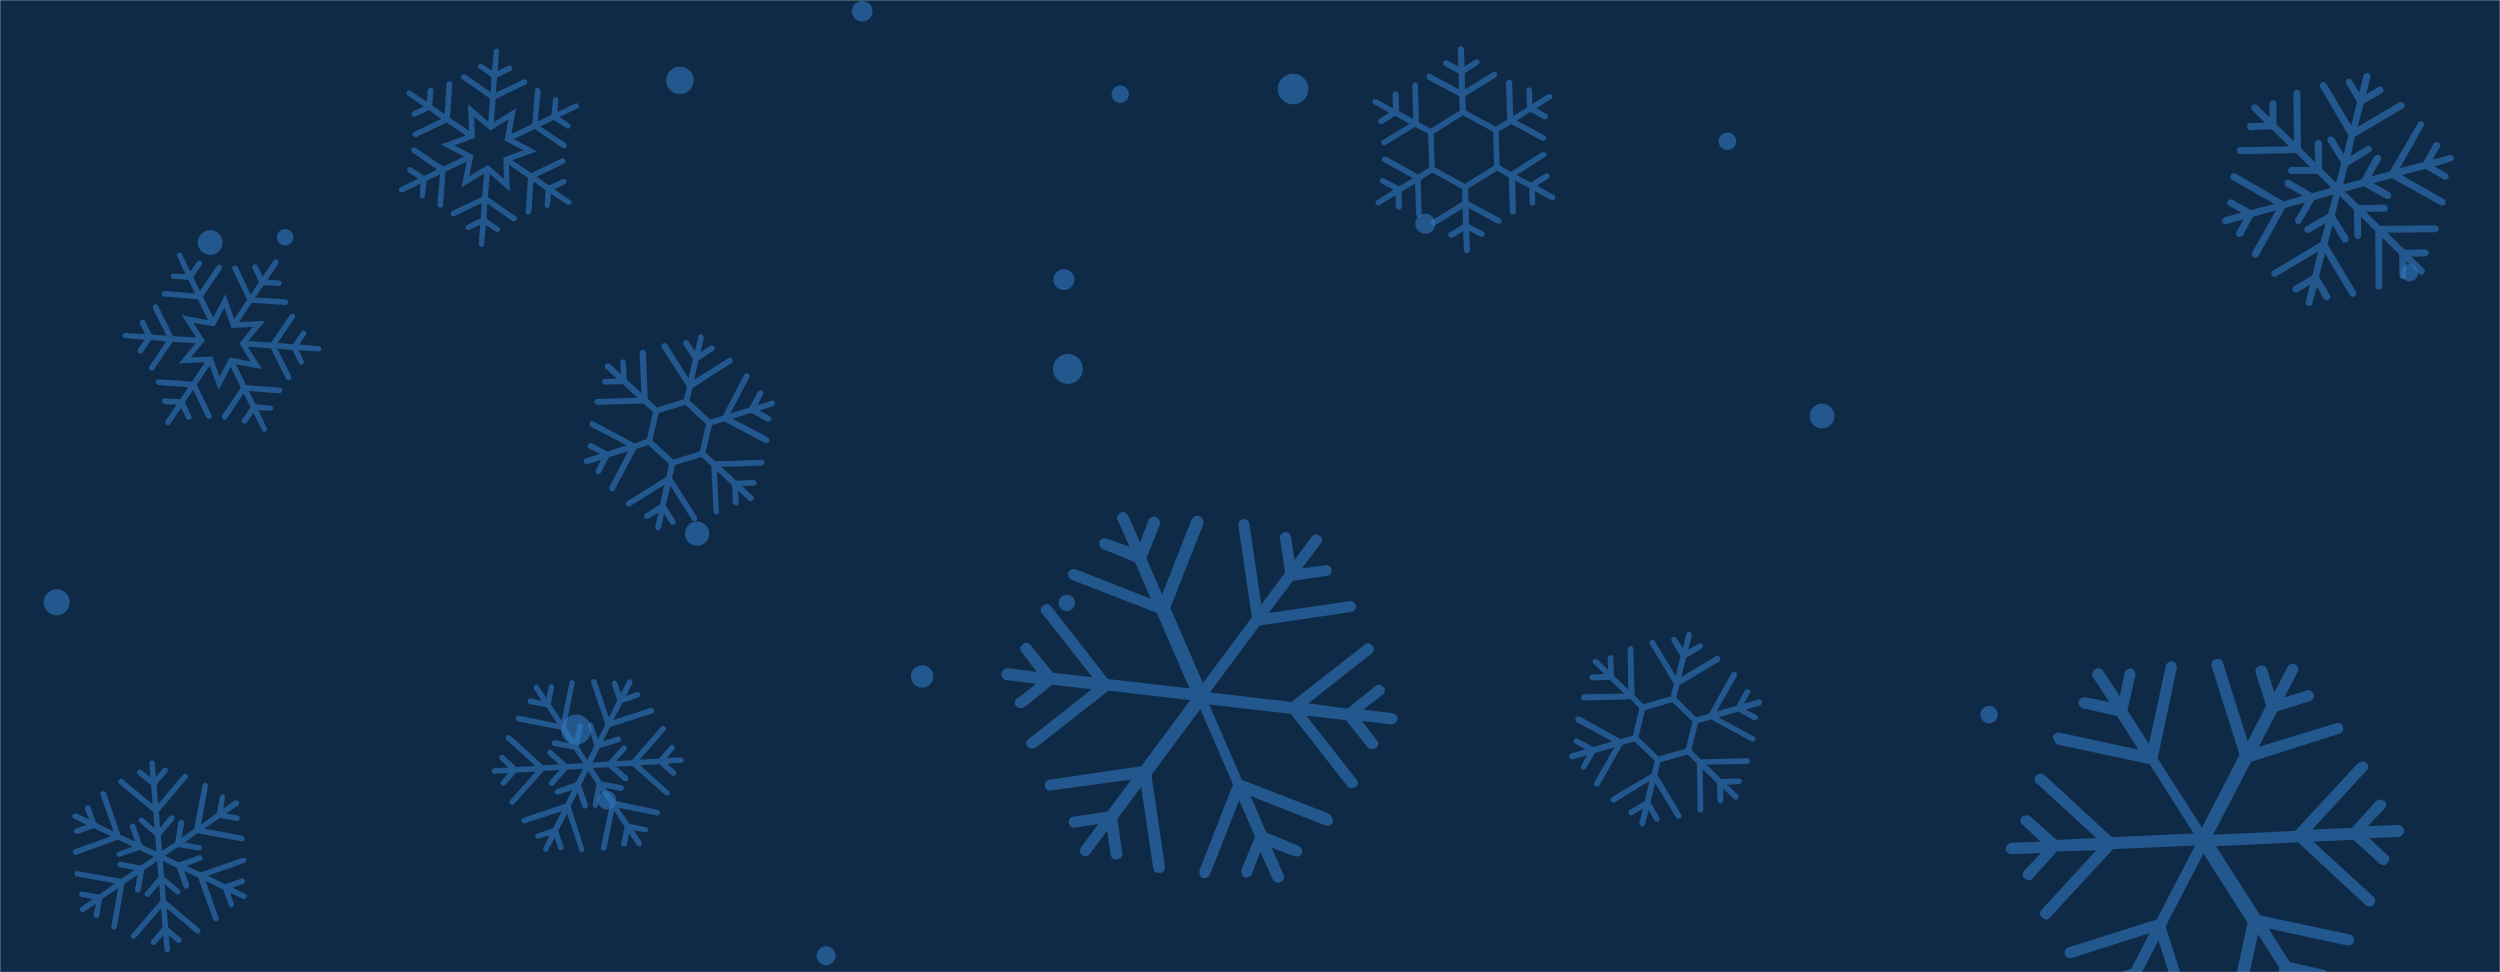 <svg xmlns="http://www.w3.org/2000/svg" version="1.1" xmlns:xlink="http://www.w3.org/1999/xlink" xmlns:svgjs="http://svgjs.com/svgjs" width="1440" height="560" preserveAspectRatio="none" viewBox="0 0 1440 560"><g mask="url(&quot;#SvgjsMask1000&quot;)" fill="none"><rect width="1440" height="560" x="0" y="0" fill="#0e2a47"></rect><circle r="5.01" cx="1145.7" cy="411.59" filter="url(#SvgjsFilter1001)" fill="rgba(51, 121, 194, 0.58)"></circle><circle r="4.995" cx="1387.925" cy="157.085" filter="url(#SvgjsFilter1001)" fill="rgba(51, 121, 194, 0.58)"></circle><circle r="7.495" cx="32.655" cy="346.945" filter="url(#SvgjsFilter1001)" fill="rgba(51, 121, 194, 0.58)"></circle><circle r="8.605" cx="615.105" cy="212.495" filter="url(#SvgjsFilter1001)" fill="rgba(51, 121, 194, 0.58)"></circle><circle r="4.765" cx="164.205" cy="136.675" filter="url(#SvgjsFilter1001)" fill="rgba(51, 121, 194, 0.58)"></circle><circle r="8.68" cx="331.9" cy="420.28" filter="url(#SvgjsFilter1001)" fill="rgba(51, 121, 194, 0.58)"></circle><circle r="5.375" cx="349.675" cy="460.915" filter="url(#SvgjsFilter1001)" fill="rgba(51, 121, 194, 0.58)"></circle><circle r="8.82" cx="744.8" cy="51.26" filter="url(#SvgjsFilter1001)" fill="rgba(51, 121, 194, 0.58)"></circle><circle r="7.92" cx="391.64" cy="46.29" filter="url(#SvgjsFilter1001)" fill="rgba(51, 121, 194, 0.58)"></circle><circle r="6.47" cx="531.16" cy="389.64" filter="url(#SvgjsFilter1001)" fill="rgba(51, 121, 194, 0.58)"></circle><circle r="7.13" cx="121.05" cy="139.7" filter="url(#SvgjsFilter1001)" fill="rgba(51, 121, 194, 0.58)"></circle><circle r="5.935" cx="496.655" cy="6.505" filter="url(#SvgjsFilter1001)" fill="rgba(51, 121, 194, 0.58)"></circle><circle r="6.025" cx="612.785" cy="161.055" filter="url(#SvgjsFilter1001)" fill="rgba(51, 121, 194, 0.58)"></circle><circle r="7" cx="401.51" cy="307.36" filter="url(#SvgjsFilter1001)" fill="rgba(51, 121, 194, 0.58)"></circle><circle r="4.995" cx="645.255" cy="54.265" filter="url(#SvgjsFilter1001)" fill="rgba(51, 121, 194, 0.58)"></circle><circle r="5.785" cx="820.985" cy="128.825" filter="url(#SvgjsFilter1001)" fill="rgba(51, 121, 194, 0.58)"></circle><circle r="5.48" cx="475.83" cy="550.48" filter="url(#SvgjsFilter1001)" fill="rgba(51, 121, 194, 0.58)"></circle><circle r="7.145" cx="1049.495" cy="239.655" filter="url(#SvgjsFilter1001)" fill="rgba(51, 121, 194, 0.58)"></circle><circle r="5.045" cx="994.985" cy="81.395" filter="url(#SvgjsFilter1001)" fill="rgba(51, 121, 194, 0.58)"></circle><circle r="4.725" cx="614.495" cy="347.285" filter="url(#SvgjsFilter1001)" fill="rgba(51, 121, 194, 0.58)"></circle><path d="M278.8 140.8L279.9 129.6 285.5 133.3C286.1 133.8 287.1 133.6 287.8 132.9 288.1 132.1 288 131.1 287.2 130.8L280.2 125.9 280.7 117.2 295.1 127.3C295.9 127.6 296.9 127.5 297.4 126.9 298 125.9 297.9 124.9 297 124.6L281 113.5 282.1 100.2 293.7 110.3 293.1 94.9 304.1 102.4 302.8 121.9C302.5 122 302.6 122.3 302.8 122.6 303 123.2 303.6 123.6 304.3 123.6 305 123.6 305.8 122.9 306.1 122.1L307.2 104.5 314.3 109.6 313.7 118C313.6 118.5 313.7 118.8 313.8 119 314 119.3 314.5 119.8 315.3 119.8 316 119.8 316.7 119.1 316.7 118.4L317.4 111.7 326.7 117.8C327.4 118.6 328.3 118.1 329 117.4 329.5 116.9 329.3 115.9 328.4 115.3L319.3 109 325.4 106.1C326.2 105.7 326.4 104.5 326.1 103.9 325.7 103.1 324.8 102.8 324 103.2L316.2 106.9 309.1 101.8 324.7 94.3C325.6 93.9 325.9 93.1 325.5 92.2 325.2 91.6 324.2 91 323.3 91.4L306 99.7 295 92.2 309.2 87.2 295.9 80.1 308 74.3 323.9 85.2C324.8 85.7 325.7 85.3 326.2 84.8 326.6 84.2 326.5 83.2 325.8 82.5L311.2 72.8 319 69 326.2 73.7C326.9 74.5 327.9 74.3 328.5 73.3 328.9 72.8 328.8 71.8 327.8 71.2L322.4 67.4 332.5 62.5C333.4 62.1 333.7 61.3 333.3 60.4S332 59.2 331.2 59.7L321.1 64.5 321.5 57.9C321.6 56.8 320.9 56 320.2 56 319.1 55.9 318.3 56.6 318.5 57.6L317.6 66.2 309.8 69.9 311.4 52.5C311.3 51.4 310.6 50.7 309.8 50.7 308.7 50.5 308 51.2 308.1 52.3L306.6 71.4 294.5 77.2 297.3 62.4 284.5 70.3 285.5 57 302.9 48.7C303.7 48.3 303.9 47.2 303.6 46.6 303.2 45.7 302.3 45.4 301.5 45.8L285.6 53.4 286.3 44.6 294.1 40.9C295 40.4 295.3 39.6 294.9 38.7 294.6 38.1 293.6 37.6 292.7 38L286.7 40.9 287.4 29.9C287.6 28.7 286.9 28 285.9 28.1 285.2 28.1 284.3 28.5 284.4 29.5L283.4 40.7 277.7 37C277.2 36.6 276.2 36.7 275.7 37.3 275.3 37.8 275.3 38.5 275.4 38.8 275.5 39.1 275.7 39.4 276.1 39.5L283 44.4 282.6 53.1 268.2 43C267.3 42.7 266.3 42.8 265.9 43.4 265.4 43.9 265.4 44.7 265.7 45.2 265.8 45.5 265.8 45.5 266.3 45.7L282.3 56.8 281.2 70.1 269.6 60 270.2 75.4 259.2 67.9 260.5 48.4C260.5 47.7 260.1 46.9 258.9 46.7 258.2 46.7 257.5 47.4 257.2 48.2L256.1 65.8 249 60.7 249.6 52.3C249.9 51.4 249.1 50.7 248 50.5 247.3 50.5 246.6 51.2 246.3 52.1L245.9 58.6 236.5 52.5C235.8 51.7 235 52.2 234.2 52.9 234.1 53.3 234.1 54 234.2 54.3 234.3 54.6 234.5 54.9 234.9 55L244 61.3 237.9 64.2C237 64.7 236.9 65.8 237.1 66.4L237.1 66.4C237.6 67.2 238.4 67.5 239.3 67.1L247.1 63.4 254.1 68.5 238.6 76C237.7 76.4 237.4 77.3 237.8 78.1S239.1 79.3 239.9 78.9L257.3 70.6 268.3 78.1 254 83.1 267.4 90.2 255.3 96 239.4 85.2C238.4 84.6 237.6 85 237.1 85.5 236.7 86.1 236.8 87.1 237.5 87.8L251.8 97.7 244.3 101.3 237.1 96.6C236.4 95.8 235.4 96 234.8 97 234.3 97.5 234.5 98.5 235.2 99.3L240.8 102.9 230.7 107.8C229.9 108.2 229.6 109 230 109.9S231.2 111.1 232.1 110.7L242.2 105.8 241.8 112.4C241.7 112.8 241.8 113.1 241.9 113.4 242.2 114 242.6 114.1 243.1 114.3 244.2 114.4 244.9 113.7 244.8 112.7L245.7 104.2 253.5 100.4 251.9 117.9C252 118.1 252.2 118.4 252.3 118.7 252.6 119.3 253 119.5 253.4 119.6 254.6 119.8 255.3 119.1 255.2 118.1L256.6 98.9 268.8 93.1 265.9 107.9 278.8 100 277.7 113.3 260.4 121.6C259.5 122 259.4 123.1 259.7 123.7 260.1 124.6 260.9 124.9 261.8 124.5L277.4 117 276.9 125.7 269.1 129.5C268.3 129.9 268 130.7 268.4 131.6S269.7 132.8 270.5 132.3L276.6 129.4 275.8 140.4C275.7 140.9 275.8 141.2 276 141.5 276.1 141.7 276.7 142.2 277.4 142.2 278.1 142.2 279 141.8 278.8 140.8ZM270.3 101.6L272.7 89.4 261.8 83.7 273.6 79.4 273.1 67.3 282.5 75.2 292.9 68.7 290.6 80.9 301.5 86.6 290 90.7 290.2 103 281 95 270.3 101.6Z" fill="rgba(51, 121, 194, 0.58)"></path><path d="M153.6 246.5L148.9 236.3 155.6 236.6C156.3 236.7 157.1 236.1 157.4 235.1 157.2 234.2 156.6 233.4 155.7 233.6L147.3 232.9 143.2 225.2 160.8 226.6C161.7 226.4 162.5 225.8 162.6 225.1 162.6 224 162 223.2 161.1 223.3L141.7 221.8 135.9 209.8 150.9 212.6 142.7 199.7 156 200.6 164.7 218C164.5 218.3 164.8 218.5 165 218.6 165.6 219 166.3 219.1 166.9 218.7 167.5 218.4 167.8 217.4 167.6 216.5L159.7 200.8 168.4 201.6 172.2 209.2C172.3 209.6 172.5 209.8 172.8 210 173 210.2 173.8 210.2 174.4 209.9 175 209.5 175.3 208.6 174.9 207.9L172.1 201.8 183.3 202.4C184.3 202.7 184.8 201.9 185.1 200.9 185.2 200.2 184.5 199.4 183.4 199.4L172.4 198.5 176.1 192.9C176.7 192.2 176.2 191.1 175.7 190.7 174.9 190.2 174 190.4 173.5 191.2L168.7 198.3 160 197.5 169.6 183.2C170.2 182.4 170 181.5 169.2 180.9 168.7 180.6 167.5 180.6 167 181.4L156.2 197.3 142.9 196.4 152.7 184.9 137.6 185.5 145.1 174.4 164.2 175.7C165.4 175.7 165.9 174.9 166 174.2 166.1 173.5 165.5 172.7 164.5 172.4L147 171.4 151.9 164.3 160.5 164.7C161.4 164.9 162.2 164.3 162.2 163.2 162.3 162.4 161.7 161.6 160.6 161.6L154 161.1 160.3 151.8C160.8 151 160.6 150.1 159.8 149.6S158.1 149.2 157.6 150L151.3 159.3 148.4 153.4C147.9 152.4 146.9 152.1 146.3 152.4 145.3 152.9 145 153.9 145.6 154.7L149.2 162.5 144.4 169.6 136.9 153.8C136.3 153 135.3 152.7 134.7 153.1 133.6 153.5 133.4 154.5 134 155.3L142.4 172.6 134.9 183.7 129.8 169.5 122.8 182.9 116.9 170.9 127.7 154.9C128.2 154.1 127.8 153.1 127.2 152.7 126.4 152.2 125.6 152.3 125 153.1L115.2 167.7 111.3 159.7 116.1 152.6C116.7 151.8 116.5 150.9 115.7 150.4 115.2 150 114 150 113.5 150.8L109.7 156.4 104.8 146.5C104.4 145.4 103.4 145.1 102.6 145.8 102 146.1 101.4 146.9 102.1 147.7L106.8 157.9 100.1 157.6C99.3 157.5 98.5 158.1 98.5 158.8 98.4 159.5 98.7 160.1 99 160.3 99.2 160.5 99.5 160.7 100 160.6L108.4 161.2 112.4 169 94.9 167.6C94 167.7 93.2 168.4 93.1 169.1 93 169.8 93.3 170.4 93.9 170.8 94.1 170.9 94.1 170.9 94.6 170.8L114 172.4 119.8 184.4 104.7 181.5 113 194.4 99.7 193.6 91 176.2C90.7 175.5 89.9 175 88.8 175.4 88.2 175.8 87.9 176.8 88.1 177.7L96 193.4 87.3 192.6 83.5 185C83.3 184.1 82.4 183.8 81.3 184.3 80.7 184.6 80.4 185.6 80.6 186.5L83.6 192.4 72.4 191.8C71.4 191.5 70.9 192.3 70.6 193.3 70.7 193.7 71.1 194.4 71.3 194.5 71.6 194.7 71.8 194.9 72.3 194.8L83.3 195.7 79.5 201.2C79 202 79.4 203.1 80 203.4L80 203.4C80.8 204 81.7 203.8 82.2 203L87 195.8 95.7 196.7 86.1 211C85.5 211.8 85.7 212.7 86.5 213.2S88.2 213.6 88.7 212.8L99.4 196.9 112.7 197.7 103 209.3 118.1 208.7 110.6 219.8 91.4 218.5C90.3 218.5 89.8 219.3 89.7 220 89.6 220.7 90.2 221.5 91.2 221.8L108.5 223 103.8 229.9 95.2 229.5C94.2 229.2 93.4 229.9 93.4 231 93.3 231.7 94 232.5 94.9 232.8L101.7 233.1 95.4 242.4C94.9 243.2 95.1 244.1 95.9 244.6S97.5 245 98.1 244.2L104.3 234.9 107.3 240.8C107.4 241.2 107.7 241.4 107.9 241.6 108.5 241.9 108.9 241.8 109.4 241.7 110.4 241.3 110.7 240.3 110.1 239.5L106.5 231.7 111.3 224.5 118.8 240.4C119 240.5 119.3 240.7 119.6 240.9 120.1 241.3 120.5 241.2 121 241.1 122.1 240.6 122.3 239.7 121.7 238.9L113.3 221.6 120.8 210.5 125.9 224.7 132.9 211.3 138.7 223.3 128 239.2C127.5 240 127.9 241.1 128.4 241.5 129.2 242 130.1 241.8 130.7 241L140.3 226.7 144.4 234.4 139.5 241.6C139 242.4 139.2 243.3 140 243.8S141.7 244.2 142.2 243.4L145.9 237.8 150.9 247.7C151 248.1 151.2 248.3 151.5 248.5 151.8 248.7 152.5 248.8 153.1 248.4 153.7 248.1 154.2 247.3 153.6 246.5ZM126.4 217L122.3 205.3 110 205.9 118 196.2 111.4 186 123.5 188 129.3 177.2 133.4 188.9 145.7 188.3 137.9 197.7 144.3 208.2 132.3 205.9 126.4 217Z" fill="rgba(51, 121, 194, 0.58)"></path><path d="M44 492.3L68 483.6 76.4 487.7 68.3 490.6C67.3 490.7 67.1 491.7 67.2 492.6 67.5 493.3 68.5 493.8 69.2 493.4L80.4 489.6 88.7 493.5 81.1 498.6 69.4 496.3C69.4 496.3 69.1 496.3 69.1 496.3 68.4 496.4 67.8 497.1 67.6 497.7 67.7 498.7 68 499.3 69 499.6L77.5 501.1 69.9 506.2 44.8 501.8C44.8 501.8 44.5 501.5 44.5 501.5 43.8 501.6 43.2 502.3 43 502.9 42.7 503.9 43.4 504.8 44.4 504.8L66.2 508.8 57.1 515.3 47.3 513.5C47.3 513.5 47.3 513.5 47 513.5 46.4 513.6 45.8 514 45.5 514.6 45.6 515.6 46 516.5 47 516.7L53.5 517.8 46.8 522.5C45.9 522.9 45.9 523.9 46.3 524.5 46.7 525.4 47.7 525.7 48.6 525L55.3 520.6 53.9 526.8C54 527.7 54.4 528.7 55.3 528.6 56.3 528.8 56.9 528.5 57.1 527.5L58.9 517.7 68.1 511.5 64.1 533.7C63.8 534.3 64.5 535.2 65.5 535.5 66.1 535.4 67.1 535 67.3 534L71.7 509 79.3 503.9 77.8 512.3C77.5 513.3 78.2 513.9 79.2 514.1 79.8 514.4 80.8 513.7 81 513L83 501.3 90.5 495.9 91.3 505.1 83.7 514.1C83.1 514.8 83.2 515.7 83.9 516.3 84.2 516.9 85.5 516.8 86.1 516.1L91.7 509.6 92.4 518.8 75.7 538.2C75.1 538.9 75.2 539.8 75.9 540.4 76.5 541 77.5 540.9 78.1 540.2L92.8 523.3 93.6 534.2 87.2 541.7C86.6 542.4 86.7 543.4 87.4 544 88.1 544.6 89 544.5 89.6 543.8L94 538.9 94.7 546.9C94.8 547.9 95.4 548.5 96.4 548.4 97.4 548.3 97.9 547.6 97.9 546.7L97.2 538.7 102 542.8C102.7 543.4 103.7 543.3 104.3 542.6S104.8 541 104.1 540.4L96.9 534.2 96 523.1 112.9 537.4C113.5 538 114.5 537.9 115.1 537.2 115.7 536.5 115.6 535.6 114.9 535L95.6 518.6 94.8 509.3 101.4 514.9C102.1 515.5 103 515.4 103.6 514.7 104.2 514 104.1 513.1 103.4 512.5L94.5 504.9 93.8 495.9 101.8 499.8 105.9 511C106.3 511.6 107.3 512.2 107.9 511.8 108.8 511.4 109.1 510.8 109 509.8L106.1 501.7 114.1 505.5 122.8 529.5C123.2 530.5 123.9 530.7 124.8 530.7 125.8 530.3 126 529.3 125.9 528.7L118.4 507.4 128.5 512.4 131.8 521.4C131.9 522.4 132.8 522.6 133.8 522.6 134.4 522.2 135 521.2 134.6 520.2L132.5 514.3 139.8 517.6C140.5 518.2 141.4 517.8 142 516.8 142.3 516.1 141.9 515.2 141.2 514.9L133.9 511.3 140.1 509.2C141 508.8 141.3 507.8 140.9 507.2 140.8 506.3 140.2 506 139.5 506 139.2 506.1 139.2 506.1 138.9 506.1L129.8 509.4 119.8 504.4 140.7 497C141.7 496.9 141.9 495.9 141.8 494.9 141.5 494.3 140.8 494.1 140.2 494.1 139.8 494.1 139.8 494.1 139.8 494.1L115.5 502.5 107.5 498.7 115.6 495.8C116.5 495.4 116.8 494.7 116.7 493.8 116.3 493.2 115.6 492.6 115 492.6 114.7 492.6 114.7 492.6 114.4 492.7L103.1 496.8 95.1 492.9 102.4 487.9 114.1 489.8C115.1 490 116 489.3 116.3 488.7 116.2 487.7 115.8 486.8 114.9 486.8L106.4 485.3 113.7 479.9 139.1 484.6C139.7 484.8 140.6 484.1 140.9 483.5 140.8 482.5 140.4 481.6 139.5 481.3L117.6 477.3 126.7 471.1 136.2 472.9C137.2 473.2 138.1 472.4 138 471.5 138.3 470.8 137.9 469.9 136.9 469.7L130.4 468.6 137.1 463.9C137.7 463.5 137.9 462.5 137.5 461.6 137.2 461.3 136.5 461 135.9 461.1 135.9 461.1 135.6 461.1 135.2 461.1L128.6 465.8 129.6 459.3C129.9 458.7 129.2 457.8 128.5 457.5 128.2 457.5 128.2 457.5 128.2 457.5 127.3 457.6 126.7 458.3 126.7 458.9L124.9 468.4 115.8 474.9 119.8 452.7C119.7 451.8 119.4 451.2 118.4 450.9 118.4 450.9 118 451 118 451 117.4 451 116.8 451.4 116.6 452.4L111.8 477.5 104.6 482.5 106.1 474.1C106 473.1 105.6 472.2 104.7 472.3 104.7 471.9 104.3 472 104.3 472 103.7 472 103.1 472.7 102.8 473.4L100.9 485.1 93.3 490.2 92.6 481.3 100.2 472.3C100.8 471.6 100.7 470.3 100 469.8 99.3 469.5 98.4 469.6 97.8 469.9L92.2 476.8 91.5 467.6 107.9 448.2C108.5 447.6 108.4 446.6 107.7 446 107 445.4 106.1 445.5 105.5 446.2L91.1 463.1 90.2 451.9 96.4 444.7C96.9 444 96.9 443 96.2 442.5S94.5 441.9 93.9 442.6L89.8 447.5 89.2 439.5C89.1 438.5 88.4 437.9 87.5 438 86.5 438.1 85.9 438.8 86 439.7L86.6 447.7 81.5 443.6C81.2 443.3 80.8 443.1 80.5 443.1 80.2 443.1 79.6 443.5 79.3 443.8 78.7 444.5 78.8 445.5 79.4 446.1L87 452.2 87.9 463.3 70.7 449C70.4 448.7 70 448.4 69.7 448.5 69.4 448.5 68.8 448.8 68.5 449.2 67.9 449.9 68 450.8 68.6 451.4L88.3 467.8 89 477.1 82.4 471.2C82.1 470.9 81.5 470.9 81.1 471 80.8 471 80.5 471 80.2 471.4 79.6 472 79.7 473.3 80.4 473.6L89.4 481.5 90.1 490.5 81.8 486.6 78 475.4C77.6 474.8 76.9 474.2 76.3 474.2 76 474.3 76 474.3 76 474.6 75 474.7 74.5 475.7 74.9 476.6L77.8 484.7 69.4 480.9 61 456.5C60.7 455.9 60 455.7 59.4 455.7 59 455.7 59 455.7 59 455.7 58.1 456.1 57.5 456.8 57.9 457.8L65.4 479 55.4 474 52.1 465C51.7 464 51 463.8 50.4 463.8 50.4 463.8 50.1 463.8 50.1 463.8 49.1 464.2 48.9 465.2 48.9 465.9L51.4 472.1 44 468.5C43.7 468.5 43.4 468.6 43.1 468.6 42.7 468.6 42.1 469 41.8 469.3 41.6 470.3 41.7 471.3 42.7 471.5L50 475.1 43.8 477.2C42.8 477.6 42.6 478.6 42.6 479.2 43 480.1 44 480.4 45 480.3L54 477 64 481.7 43.1 489.1C42.2 489.5 41.6 490.5 42 491.1 42.4 492.1 43.1 492.7 44 492.3Z" fill="rgba(51, 121, 194, 0.58)"></path><path d="M764.8 468.4L715.3 449.2 696.5 405.8 743.5 411.2 776.2 453C776.2 453 776.7 453.4 776.7 453.4 777.8 454.2 779.6 453.9 780.8 453.3 782.5 452.1 782.6 449.8 781.1 448.7L752.4 412.2 775.2 414.8 788 430.7C788 430.7 788.5 431.1 788.5 431.1 789.6 431.8 791.4 431.6 792.6 430.9 794.3 429.8 794.4 427.5 792.9 426.3L784.4 415.2 801.2 417.3C802.6 417.6 804.6 415.9 804.9 414.5 805.5 412.6 803.4 411 802 410.8L785.2 408.7 796.3 400.2C798 399 798.1 396.7 796.6 395.6 795.4 393.9 793.1 393.8 792 395.4L776 408.2 753.6 405.1 790.1 376.4C791.7 375.3 791.9 373 790.3 371.8 789.2 370.2 786.9 370 785.7 371.6L743.9 404.3 696.9 398.9 725.5 360.3 778.3 352.5C780.1 352.3 781.3 350.7 781 348.9 780.7 347.2 779.2 346 777.4 346.3L730.8 353.1 744.6 334.6 764.3 331.7C766.1 331.5 767.2 329.9 767 328.1 766.7 326.4 765.1 325.2 763.4 325.5L749.9 327.5 760.6 313.1C762.3 311.9 761.5 309.7 760 308.6 758.4 307.4 756.6 307.7 755.5 309.2L745.6 322.6 743.6 309.2C743.3 307.4 741.8 306.2 740 306.5S737 308.3 737.3 310.1L740.2 329.8 726.5 348.3 719.6 301.7C719.3 299.9 717.8 298.8 716 299.1 714.2 299.3 713.1 300.9 713.3 302.7L721.1 355.5 692.9 393.5 674.1 350.1 693.1 302C693.7 300.1 692.6 298.4 691 297.3 689.1 296.6 687.5 297.8 686.3 299.3L669.4 342.5 660.3 321.5 668 302.5C668.7 300.6 667.5 298.9 666 297.8 664 297.1 662.4 298.3 661.6 299.3L656.7 312.4 649.8 296.9C649.2 295.7 647.1 294.1 645.5 295.3 643.8 296.4 642.7 298 643.8 299.6L650.7 315.1 637.6 310.2C635.7 309.5 634 310.7 633.2 311.7 633 313.1 633.3 314.9 634.3 315.7 634.3 315.7 634.8 316.1 634.8 316.1L653.8 323.8 662.8 344.9 619.6 327.9C617.7 327.3 616 328.4 615.3 329.5 615 330.9 615.3 332.7 616.3 333.4 616.3 333.4 616.8 333.8 616.8 333.8L666.3 353 685.1 396.5 638.1 391.1 605.4 349.2C604.2 347.6 601.9 347.5 600.8 349 599.1 350.2 599 352.5 600.5 353.6L629.2 390.1 606.5 387.5 593.6 371.6C592.4 369.9 590.1 369.8 589 371.3 587.3 372.5 587.2 374.8 588.7 375.9L597.2 387 580.5 384.9C579 384.7 577 386.3 576.8 387.8 576.5 389.2 577.2 390.4 578.2 391.2 578.7 391.6 579.2 392 580.1 391.8L596.9 393.9 585.8 402.4C584.1 403.6 584 405.9 585.6 407 585.6 407 586.1 407.4 586.1 407.4 587.1 408.2 588.9 407.9 590.2 407.3L606.1 394.4 628.9 397 592.4 425.7C590.8 426.9 590.6 429.2 592.2 430.3 592.2 430.3 592.7 430.7 592.7 430.7 593.7 431.5 595.5 431.2 596.8 430.5L638.6 397.8 685.6 403.3 657.4 441.3 604.6 449.1C602.8 449.3 601.6 450.9 601.9 452.7 602.1 454.5 603.7 455.6 605.5 455.3L651.7 449 637.9 467.5 618.2 470.4C616.4 470.6 615.3 472.2 615.6 474S617.4 476.9 619.1 476.7L632.6 474.7 622.7 488C621.5 489.6 621.8 491.4 623.3 492.5 624.9 493.7 626.6 493.4 627.8 491.8L637.7 478.5 639.7 491.9C639.8 492.8 640 493.7 641 494.5S642.9 495.1 643.8 495C645.6 494.7 646.7 493.2 646.5 491.4L643.6 471.7 657.3 453.2 664.2 499.7C664.3 500.6 664.4 501.5 665.5 502.3 666 502.7 667.4 502.9 668.3 502.8 670.1 502.5 671.2 501 671 499.2L663.2 446.4 691.4 408.4 710.2 451.8 690.9 501.3C690.7 502.7 691 504.5 692 505.3 692 505.3 692.5 505.6 692.5 505.6 694.4 506.3 696.1 505.1 696.8 504.1L713.8 460.9 722.9 481.9 715.1 500.9C714.9 502.3 715.1 504.1 716.2 504.9 716.2 504.9 716.7 505.3 716.7 505.3 718.6 505.9 720.3 504.7 721 503.7L726 490.6 732.8 506.1C733.3 506.5 733.5 507.4 734 507.7 735 508.5 736.4 508.8 737.7 508.1 739.3 507 740.5 505.4 739.3 503.8L732.5 488.3 745.6 493.2C747.5 493.9 749.1 492.7 749.9 491.7 750.5 489.8 749.4 488.1 748.3 487.3L729.4 479.6 720.3 458.5 763.5 475.5C765.4 476.1 767.1 475 767.9 473.9 767.5 471.2 766.7 469.1 764.8 468.4Z" fill="rgba(51, 121, 194, 0.58)"></path><path d="M354.1 281.9L366.5 258.6 373.4 256.3 385.4 267.3 383.9 274.6 361.4 288.7C361.2 288.9 361.2 288.9 360.9 289.1 360.5 289.6 360.3 290.3 360.8 291.2 361.5 291.8 362.2 292 363.1 291.5L382.7 279.2 380.2 290.4 371.6 296C371.6 296 371.4 296.2 371.4 296.2 371 296.7 370.8 297.3 371.3 298.2 371.5 298.9 372.7 299.1 373.5 298.6L379.3 295.2 377.4 303.4C377.2 304.1 377.6 305 378.6 305.4S380.4 304.9 380.8 304L382.5 296 386.1 301.5C386.6 302.4 387.7 302.6 388.6 302.1 389.1 301.6 389.5 300.7 389 299.8L383.4 291.2 386.2 279.8 398.5 299.4C399 300.3 400.1 300.5 400.8 300.2 401.4 299.5 401.8 298.6 401.4 297.7L387.1 275.4 388.8 267.9 404.1 263.2 409.7 268.4 411 294.8C411 295.7 411.7 296.4 412.6 296.4S414.2 295.6 414.1 294.7L413 271.4 421.7 279.5 422.1 289.4C422.1 290.3 422.8 291 424 291.2S425.5 290.4 425.5 289.5L425 282.5 431.3 288.4C432 289 433.2 288.8 433.8 288 434.5 287.3 434.4 286.4 433.7 285.8L427.4 279.9 434.2 279.7C435.3 279.8 435.9 279.1 435.7 278 435.6 277.1 434.9 276.5 434 276.5L424.1 276.9 415.4 268.9 438.7 268.2C439.6 268.1 440.5 267.2 440.4 266.3S439.7 264.7 438.8 264.8L412.1 265.8 406.4 260.6 410.1 244.8 417.3 242.7 440.7 255.2C441.6 255.6 442.5 255.1 443.1 254.4 443.5 253.5 443 252.6 442.3 251.9L421.8 241.2 432.7 237.8 441.7 242.7C442.7 243.1 443.6 242.6 444.2 241.9 444.4 241.2 444.1 240.1 443.2 239.7L437.4 236.5 445.5 233.9C446.1 233.7 446.6 232.7 446.5 231.8 446 230.9 445.1 230.5 444.4 230.8L436.4 233.4 439.5 227.1C439.7 226.4 439.5 225.3 438.8 225.1 438.1 224.5 437.4 224.7 436.8 225.4 436.8 225.4 436.5 225.7 436.5 225.7L431.7 234.7 420.7 238.1 431.5 217.5C431.9 216.6 431.8 215.7 430.9 215.2 430 214.8 429.3 215.1 428.9 215.6 428.7 215.8 428.7 215.8 428.7 215.8L416.3 239.6 409.1 241.7 397.1 230.6 398.9 223.5 421.4 209.1C422.1 208.8 422.2 207.7 422 207 421.5 206.1 420.4 205.9 419.5 206.4L399.8 218.7 402.3 207.6 410.9 202C411.8 201.5 412.2 200.6 411.5 199.9 411 199.1 409.9 198.9 409.2 199.1L403.5 203 405.4 194.7C405.4 193.8 404.9 193 404 192.5 403.5 192.6 402.8 192.8 402.4 193.3 402.2 193.5 402.2 193.5 402.2 194L400.3 202.2 396.4 196.5C395.9 195.6 395 195.6 394.4 195.9 394.1 196.1 394.1 196.1 393.9 196.3 393.5 196.8 393.3 197.5 393.5 198.2L399.1 206.8 396.6 218 384.3 198.3C383.6 197.7 382.6 197.2 382 197.9 381.5 198 381.5 198 381.3 198.2 380.9 198.7 380.9 199.6 381.2 200.2L395.7 222.8 393.9 229.9 378.5 234.8 373.1 229.8 372 203.1C372 202.2 371 201.3 370.1 201.4S368.4 202.3 368.4 203.2L369.5 226.5 361.1 218.7 360.4 208.5C360.4 207.6 359.7 207 358.8 207 357.9 207.1 357.2 207.8 357.3 208.7L357.5 215.4 351.2 209.6C350.7 209.2 349.6 209 348.9 209.7 348.3 210.4 348.3 211.7 348.8 212.2L355.2 218 348.4 218.3C347.9 218.3 347.5 218.3 347.3 218.6 346.8 219 346.8 219.5 346.9 219.9 346.9 220.9 347.6 221.5 348.5 221.5L358.7 221.3 367.2 229.1 343.9 229.8C343.4 229.8 343.2 230.1 342.8 230.5 342.5 230.8 342.3 231 342.3 231.5 342.4 232.4 343.3 233.2 344.2 233.2L370.7 232.4 376.1 237.4 372.6 252.9 365.5 255.4 341.9 242.8C341.2 242.6 340.3 242.6 339.9 243.1 339.6 243.3 339.6 243.3 339.9 243.6 339.2 244.3 339.5 245.4 340.4 245.8L361 256.5 349.8 260.1 340.8 255.3C340.1 255.1 339.4 255.3 339 255.8 339 255.8 338.8 256.1 338.8 256.1 338.1 256.8 338.4 257.9 339.3 258.3L345.6 261.4 337.5 264C337.1 264 336.8 264.3 336.6 264.5 336.2 265 336 265.7 336.2 265.9 336.5 267 337.4 267.4 338.3 267.4L346.4 264.8 343.2 270.6C342.8 271.5 343.1 272.6 344 273.1 344.7 273.3 345.8 273 346 272.3L350.8 263.3 361.8 259.9 351.1 280.5C350.7 281.4 351.2 282.3 351.9 282.9 352.5 283.1 353.7 282.9 354.1 281.9ZM386.4 263.4L377.2 255 375.8 253.7 376.2 251.8 378.9 240 379.5 237.9 381.3 237.4 392.9 233.7 394.7 233.2 396.1 234.5 405.3 243 406.7 244.3 406.3 246.1 403.6 258 403.2 259.8 401.2 260.6 389.6 264.2 387.8 264.7 386.4 263.4Z" fill="rgba(51, 121, 194, 0.58)"></path><path d="M340.5 393.1L348.7 417.3 344.4 425.6 341.6 417.4C341.6 416.4 340.6 416.2 339.6 416.2 339 416.6 338.4 417.6 338.8 418.2L342.3 429.5 338.3 437.8 333.4 430.1 335.9 418.4C335.9 418.4 335.9 418.1 335.9 418.1 335.9 417.4 335.2 416.8 334.5 416.5 333.6 416.6 332.9 417 332.7 417.9L330.9 426.4 326 418.6 330.9 393.7C330.9 393.7 331.2 393.3 331.2 393.3 331.2 392.7 330.5 392.1 329.9 391.8 328.9 391.5 328 392.2 328 393.2L323.5 414.9 317.2 405.7 319.2 396C319.2 396 319.2 396 319.2 395.6 319.2 395 318.8 394.4 318.1 394.1 317.2 394.2 316.2 394.5 316 395.5L314.8 402 310.2 395.2C309.8 394.3 308.9 394.3 308.2 394.7 307.3 395.1 307 396 307.7 397L312 403.8 305.8 402.2C304.8 402.3 303.9 402.6 304 403.6 303.7 404.6 304.1 405.2 305 405.5L314.8 407.4 320.8 416.7 298.7 412.2C298 412 297.1 412.6 296.9 413.6 296.9 414.3 297.3 415.2 298.2 415.5L323.2 420.4 328.2 428.1 319.7 426.4C318.7 426.1 318.1 426.8 317.9 427.8 317.6 428.4 318.3 429.4 318.9 429.6L330.6 431.8 335.9 439.5 326.6 440.1 317.8 432.3C317.1 431.7 316.2 431.7 315.6 432.4 315 432.8 315 434 315.7 434.6L322.1 440.3 312.9 440.9 293.9 423.7C293.2 423.1 292.3 423.2 291.7 423.9 291.1 424.5 291.1 425.5 291.8 426.1L308.4 441.2 297.5 441.8 290.1 435.2C289.4 434.6 288.5 434.6 287.9 435.3 287.3 436 287.3 436.9 288 437.5L292.8 442.1 284.8 442.5C283.8 442.6 283.2 443.3 283.3 444.2 283.3 445.2 284 445.8 285 445.7L292.9 445.3 288.7 450C288.1 450.7 288.2 451.6 288.9 452.2S290.5 452.8 291.1 452.1L297.4 445 308.6 444.4 293.9 460.9C293.3 461.6 293.3 462.6 294 463.2 294.7 463.8 295.6 463.7 296.2 463L313.1 444.1 322.3 443.5 316.6 450C316 450.6 316.1 451.6 316.7 452.2 317.4 452.8 318.4 452.8 319 452.1L326.8 443.3 335.7 442.8 331.7 450.7 320.4 454.6C319.8 454.9 319.2 455.9 319.6 456.5 319.9 457.5 320.6 457.7 321.6 457.7L329.7 455 325.7 462.9 301.5 471.1C300.6 471.4 300.3 472.1 300.3 473 300.7 474 301.7 474.2 302.3 474.2L323.7 467.2 318.5 477.1 309.4 480.2C308.5 480.3 308.2 481.2 308.3 482.2 308.6 482.8 309.6 483.4 310.5 483L316.5 481.1 313.1 488.3C312.5 489 312.9 489.9 313.9 490.5 314.5 490.8 315.5 490.4 315.7 489.8L319.5 482.5 321.5 488.8C321.8 489.7 322.8 490 323.4 489.6 324.4 489.6 324.7 488.9 324.6 488.3 324.6 488 324.6 488 324.6 487.6L321.5 478.5 326.7 468.6 333.7 489.7C333.7 490.6 334.7 490.9 335.7 490.8 336.3 490.5 336.6 489.8 336.5 489.2 336.5 488.9 336.5 488.9 336.5 488.9L328.7 464.3 332.7 456.4 335.4 464.6C335.8 465.5 336.5 465.8 337.4 465.7 338 465.4 338.6 464.7 338.6 464.1 338.6 463.7 338.6 463.7 338.6 463.4L334.7 452.1 338.7 444.2 343.6 451.6 341.4 463.3C341.2 464.2 341.9 465.2 342.5 465.4 343.5 465.4 344.4 465 344.4 464L346.1 455.6 351.4 463 346.1 488.3C345.8 489 346.5 489.9 347.2 490.2 348.1 490.1 349.1 489.7 349.3 488.8L353.8 467 359.8 476.3 357.8 485.7C357.6 486.7 358.3 487.6 359.2 487.5 359.9 487.8 360.8 487.4 361.1 486.5L362.3 480 366.9 486.8C367.2 487.4 368.2 487.7 369.1 487.3 369.4 486.9 369.7 486.3 369.7 485.6 369.7 485.6 369.7 485.3 369.6 485L365.1 478.2 371.6 479.4C372.2 479.7 373.1 479 373.4 478.4 373.4 478 373.4 478 373.4 478 373.3 477.1 372.7 476.5 372 476.5L362.6 474.5 356.3 465.3 378.4 469.7C379.3 469.7 379.9 469.3 380.2 468.4 380.2 468.4 380.2 468 380.2 468 380.1 467.4 379.8 466.8 378.8 466.5L353.8 461.2 348.9 453.8 357.3 455.6C358.3 455.5 359.2 455.2 359.2 454.2 359.5 454.2 359.5 453.9 359.5 453.9 359.4 453.2 358.8 452.6 358.1 452.3L346.4 450.1 341.5 442.4 350.4 441.9 359.2 449.7C359.9 450.3 361.2 450.2 361.8 449.6 362.1 448.9 362 447.9 361.7 447.3L354.9 441.6 364.2 441.1 383.1 457.9C383.8 458.5 384.8 458.5 385.4 457.8 386 457.1 385.9 456.2 385.2 455.6L368.7 440.8 379.8 440.2 386.9 446.5C387.6 447.1 388.6 447 389.2 446.4S389.7 444.7 389 444.1L384.3 439.9 392.3 439.4C393.2 439.4 393.8 438.7 393.8 437.7 393.7 436.8 393.1 436.2 392.1 436.2L384.1 436.7 388.3 431.7C388.6 431.3 388.9 431 388.9 430.7 388.9 430.3 388.5 429.7 388.2 429.4 387.5 428.8 386.5 428.9 385.9 429.6L379.6 437 368.5 437.6 383.2 420.7C383.5 420.4 383.8 420.1 383.8 419.7 383.7 419.4 383.4 418.8 383 418.5 382.4 417.9 381.4 418 380.8 418.6L364 437.9 354.7 438.4 360.8 432C361.1 431.7 361 431 361 430.7 361 430.4 361 430.1 360.6 429.8 360 429.2 358.7 429.2 358.4 429.9L350.3 438.7 341.3 439.2 345.3 431 356.6 427.4C357.3 427.1 357.9 426.4 357.8 425.8 357.8 425.4 357.8 425.4 357.5 425.5 357.4 424.5 356.4 423.9 355.5 424.3L347.3 427 351.3 418.8 375.9 410.9C376.5 410.6 376.8 409.9 376.7 409.3 376.7 408.9 376.7 408.9 376.7 408.9 376.3 408 375.7 407.4 374.7 407.8L353.3 414.8 358.5 404.9 367.6 401.8C368.6 401.4 368.9 400.7 368.8 400.1 368.8 400.1 368.8 399.8 368.8 399.8 368.4 398.8 367.5 398.6 366.8 398.6L360.5 400.9 364.3 393.6C364.3 393.3 364.2 393 364.2 392.7 364.2 392.4 363.8 391.7 363.5 391.4 362.5 391.2 361.6 391.2 361.3 392.2L357.6 399.5 355.6 393.2C355.2 392.2 354.2 392 353.6 392 352.7 392.4 352.4 393.4 352.5 394.3L355.6 403.4 350.7 413.3 343.7 392.3C343.3 391.3 342.3 390.8 341.7 391.1 340.8 391.5 340.1 392.2 340.5 393.1Z" fill="rgba(51, 121, 194, 0.58)"></path><path d="M1300.8 147.5L1316.3 119.7 1327.6 116.7 1322.3 126.1C1321.5 127 1322.1 128.1 1322.9 128.9 1323.8 129.2 1325.2 128.9 1325.5 128L1333 115.2 1344 112 1341 123.1 1328 130.6C1328 130.6 1327.7 130.8 1327.7 130.8 1327.2 131.4 1327.2 132.6 1327.5 133.4 1328.3 134.2 1329.2 134.5 1330.3 133.9L1339.6 128.5 1336.6 139.5 1309.3 155.9C1309.3 155.9 1308.8 155.9 1308.8 155.9 1308.2 156.5 1308.2 157.6 1308.5 158.5 1309.1 159.6 1310.5 159.9 1311.3 159L1335.2 144.9 1332 158.5 1321.3 164.9C1321.3 164.9 1321.3 164.9 1321 165.1 1320.5 165.7 1320.2 166.6 1320.5 167.4 1321.3 168.3 1322.5 168.8 1323.6 168.2L1330.6 163.9 1328.2 173.8C1327.6 175 1328.5 175.8 1329.3 176.1 1330.5 176.6 1331.6 176.1 1331.9 174.7L1334.6 165 1338.3 172C1339.2 172.9 1340.3 173.4 1341.2 172.6 1342.3 172 1342.6 171.1 1342 170L1335.7 159.3 1339.2 146 1353.6 170.2C1353.9 171 1355.3 171.3 1356.4 170.7 1357 170.2 1357.6 169 1357 167.9L1340.6 140.6 1343.6 129.6 1349 138.8C1349.6 140 1350.8 140 1351.9 139.4 1352.7 139.1 1353 137.7 1352.7 136.8L1344.9 124.2 1347.6 112.8 1355.9 120.9 1356.1 135.7C1356.1 136.8 1356.9 137.6 1358.1 137.6 1358.9 137.9 1360.1 136.7 1360 135.6L1359.9 124.9 1368.2 133 1368.3 164.9C1368.3 166.1 1369.1 166.9 1370.3 166.9 1371.4 166.9 1372.2 166 1372.2 164.9L1372.2 136.9 1381.9 146.4 1382.1 158.9C1382.1 160 1382.9 160.8 1384.1 160.8 1385.2 160.8 1386 160 1386 158.8L1386.2 150.6 1393.4 157.6C1394.2 158.5 1395.3 158.5 1396.2 157.6 1397 156.7 1397 155.6 1396.2 154.8L1389 147.8 1396.9 147.7C1398.1 147.7 1398.9 146.8 1398.9 145.7S1398 143.7 1396.9 143.7L1385 143.8 1375 134 1402.7 133.8C1403.9 133.8 1404.7 132.9 1404.7 131.8 1404.7 130.6 1403.8 129.8 1402.7 129.8L1371 130.1 1362.7 122 1373.5 121.9C1374.6 121.9 1375.5 121 1375.4 119.9 1375.4 118.8 1374.6 117.9 1373.4 117.9L1358.7 118.1 1350.7 110.3 1361.5 107.3 1374.5 114.5C1375.4 114.8 1376.8 114.5 1377.1 113.7 1377.6 112.5 1377.3 111.7 1376.5 110.8L1367.1 105.6 1377.8 102.6 1405.7 118.2C1406.8 118.7 1407.7 118.4 1408.5 117.6 1409.1 116.4 1408.5 115.3 1407.9 114.8L1383.4 100.9 1397 97.3 1407.5 103.2C1408.4 104 1409.5 103.4 1410.3 102.6 1410.6 101.7 1410.3 100.3 1409.2 99.8L1402.4 95.9 1411.9 92.9C1413.1 92.9 1413.6 91.8 1413.3 90.4 1413 89.5 1411.9 89 1411.1 89.3L1401.2 91.9 1405.3 84.8C1405.9 83.7 1405.3 82.5 1404.5 82.3 1403.6 81.4 1402.8 81.7 1402.2 82.3 1401.9 82.6 1401.9 82.6 1401.7 82.9L1395.8 93.4 1382.3 96.9 1395.9 72.7C1396.7 71.9 1396.2 70.8 1395.3 69.9 1394.4 69.6 1393.6 69.9 1393 70.5 1392.8 70.8 1392.8 70.8 1392.8 70.8L1376.6 98.7 1365.9 101.6 1371.2 92.2C1371.8 91.1 1371.5 90.2 1370.6 89.4 1369.8 89.1 1368.6 89.1 1368.1 89.7 1367.8 90 1367.8 90 1367.5 90.3L1360.3 103.4 1349.6 106.3 1352.3 95.5 1364.9 87.8C1366.1 87.2 1366.3 85.8 1366 84.9 1365.2 84.1 1364 83.5 1363.2 84.4L1353.9 89.9 1356.4 78.8 1384.2 62.4C1385 62.1 1385.3 60.7 1385 59.8 1384.2 59 1383 58.4 1381.9 59L1358 73.1 1361.5 59.8 1371.9 53.7C1373.1 53.2 1373.3 51.8 1372.5 50.9 1372.2 50.1 1371 49.5 1369.9 50.1L1362.9 54.4 1365.3 44.5C1365.6 43.6 1365 42.5 1363.9 41.9 1363.3 42 1362.5 42.2 1361.9 42.8 1361.9 42.8 1361.7 43.1 1361.4 43.4L1358.9 53.3 1354.6 46.3C1354.3 45.4 1352.9 45.2 1352.1 45.5 1351.8 45.7 1351.8 45.7 1351.8 45.7 1350.9 46.6 1350.9 47.7 1351.5 48.3L1357.6 58.7 1354.3 72.3 1339.9 48.1C1339.1 47.3 1338.2 47 1337.1 47.6 1337.1 47.6 1336.8 47.9 1336.8 47.9 1336.2 48.5 1336 49.3 1336.6 50.4L1352.7 78 1349.9 88.8 1344.5 79.5C1343.6 78.6 1342.5 78.1 1341.6 78.9 1341.4 78.7 1341.1 79 1341.1 79 1340.5 79.5 1340.5 80.7 1340.8 81.5L1348.6 94.1 1345.6 105.2 1337.6 97.4 1337.4 82.7C1337.4 81.5 1336.3 80.4 1335.2 80.4 1334.3 80.7 1333.5 81.6 1333.2 82.4L1333.6 93.5 1325.3 85.3 1325 53.7C1325 52.5 1324.1 51.7 1323 51.7 1321.9 51.7 1321 52.6 1321 53.7L1321.3 81.4 1311.3 71.6 1311.2 59.7C1311.2 58.6 1310.3 57.8 1309.2 57.8S1307.2 58.6 1307.2 59.8L1307.3 67.7 1300.2 60.7C1299.3 59.9 1298.2 59.9 1297.3 60.7 1296.5 61.6 1296.5 62.7 1297.4 63.6L1304.5 70.6 1296.3 70.9C1295.7 70.9 1295.2 70.9 1294.9 71.2 1294.6 71.5 1294.3 72.4 1294.3 72.9 1294.4 74 1295.2 74.9 1296.3 74.9L1308.5 74.5 1318.5 84.3 1290.5 84.8C1289.9 84.8 1289.4 84.8 1289.1 85.1 1288.8 85.4 1288.5 86.3 1288.6 86.8 1288.6 88 1289.4 88.8 1290.5 88.8L1322.5 88.2 1330.8 96.3 1319.8 96.1C1319.2 96.1 1318.6 96.7 1318.4 97 1318.1 97.3 1317.8 97.6 1317.8 98.1 1317.8 99.3 1319 100.4 1319.8 100.1L1334.8 100.2 1342.8 108.1 1331.8 111.3 1319 103.8C1318.1 103.5 1317 103.5 1316.4 104.1 1316.2 104.4 1316.2 104.4 1316.5 104.7 1315.6 105.5 1315.9 106.9 1317 107.5L1326.4 112.8 1315.4 116 1287.6 99.9C1286.7 99.6 1285.9 99.9 1285.3 100.4 1285 100.7 1285 100.7 1285 100.7 1284.5 101.9 1284.5 103 1285.6 103.6L1310.1 117.5 1296.5 121 1286 115.1C1284.9 114.6 1284 114.9 1283.5 115.5 1283.5 115.5 1283.2 115.7 1283.2 115.7 1282.6 116.9 1283.2 118 1283.8 118.6L1291.2 122.5 1281.3 125.1C1281 125.4 1280.7 125.7 1280.5 126 1280.2 126.2 1279.9 127.1 1279.9 127.7 1280.5 128.8 1281.3 129.6 1282.5 129L1292.3 126.4 1288.2 133.5C1287.6 134.6 1288.2 135.8 1288.8 136.3 1289.9 136.9 1291 136.3 1291.9 135.5L1297.7 124.9 1311 121.1 1297.3 145.3C1296.8 146.4 1297.1 147.8 1297.9 148.1 1299.1 148.7 1300.2 148.7 1300.8 147.5Z" fill="rgba(51, 121, 194, 0.58)"></path><path d="M1186.2 429.1L1238.2 440.2 1263.6 480.1 1216.4 482.2 1177.4 446.2C1177.4 446.2 1176.8 445.9 1176.8 445.9 1175.7 445.3 1174 445.8 1172.8 446.7 1171.3 448.1 1171.6 450.4 1173.3 451.3L1207.5 482.7 1184.6 483.8 1169.3 470.1C1169.3 470.1 1168.7 469.8 1168.7 469.8 1167.6 469.2 1165.9 469.8 1164.7 470.6 1163.3 472 1163.5 474.3 1165.2 475.2L1175.4 484.8 1158.5 485.4C1157.1 485.4 1155.3 487.4 1155.3 488.8 1155 490.8 1157.3 492 1158.7 492L1175.6 491.4 1166 501.5C1164.5 503 1164.8 505.3 1166.5 506.1 1167.9 507.6 1170.2 507.3 1171.1 505.6L1184.8 490.4 1207.4 489.8 1176 524C1174.5 525.4 1174.8 527.7 1176.5 528.6 1177.9 530.1 1180.2 529.8 1181.1 528.1L1217.1 489.1 1264.4 487 1242.3 529.6 1191.4 545.7C1189.7 546.3 1188.8 548 1189.3 549.7 1189.9 551.4 1191.6 552.3 1193.3 551.8L1238.2 537.5 1227.6 558 1208.6 564C1206.9 564.5 1206 566.3 1206.5 568 1207.1 569.7 1208.8 570.6 1210.5 570L1223.4 565.9 1215.2 581.8C1213.7 583.3 1214.9 585.3 1216.6 586.2 1218.3 587 1220 586.5 1220.9 584.8L1228.5 570 1232.6 583C1233.2 584.7 1234.9 585.6 1236.6 585S1239.2 582.8 1238.7 581L1232.7 562.1 1243.3 541.6 1257.5 586.5C1258 588.2 1259.7 589.1 1261.5 588.5 1263.2 588 1264.1 586.3 1263.5 584.6L1247.4 533.6 1269.2 491.6 1294.6 531.5 1283.6 582C1283.3 584 1284.7 585.4 1286.4 586.3 1288.4 586.6 1289.9 585.2 1290.7 583.5L1300.6 538.1 1312.9 557.5 1308.3 577.5C1308 579.5 1309.4 580.9 1311.1 581.8 1313.1 582.1 1314.5 580.7 1315.1 579.6L1317.9 565.9 1327.1 580C1328 581.2 1330.3 582.4 1331.7 581 1333.2 579.6 1334 577.9 1332.6 576.4L1323.4 562.2 1337.1 565C1339.1 565.3 1340.5 563.9 1341.1 562.8 1341.2 561.4 1340.6 559.6 1339.5 559 1339.5 559 1338.9 558.7 1338.9 558.7L1318.9 554.2 1306.6 534.8 1352 544.6C1354 544.9 1355.4 543.5 1356 542.4 1356.1 541 1355.5 539.2 1354.4 538.6 1354.4 538.6 1353.8 538.3 1353.8 538.3L1301.9 527.3 1276.4 487.4 1323.7 485.2 1362.6 521.3C1364 522.8 1366.3 522.5 1367.2 520.8 1368.7 519.4 1368.4 517.1 1366.7 516.2L1332.5 484.8 1355.5 483.7 1370.7 497.4C1372.1 498.8 1374.4 498.6 1375.3 496.9 1376.8 495.5 1376.5 493.2 1374.8 492.3L1364.6 482.7 1381.5 482.1C1383 482.1 1384.7 480.1 1384.7 478.7 1384.7 477.3 1383.9 476.1 1382.8 475.5 1382.2 475.2 1381.6 474.9 1380.8 475.2L1363.9 475.8 1373.5 465.6C1374.9 464.2 1374.7 461.9 1373 461.1 1373 461.1 1372.4 460.8 1372.4 460.8 1371.3 460.2 1369.5 460.7 1368.4 461.6L1354.7 476.8 1331.8 477.9 1363.2 443.7C1364.6 442.3 1364.4 440 1362.7 439.2 1362.7 439.2 1362.1 438.9 1362.1 438.9 1361 438.3 1359.3 438.8 1358.1 439.7L1322 478.6 1274.8 480.8 1296.6 438.8 1347.5 422.6C1349.2 422.1 1350.1 420.4 1349.5 418.6 1349 416.9 1347.3 416 1345.6 416.6L1301 430.2 1311.6 409.8 1330.6 403.8C1332.3 403.2 1333.2 401.5 1332.6 399.8S1330.4 397.2 1328.7 397.7L1315.7 401.8 1323.4 387.1C1324.3 385.3 1323.7 383.6 1322 382.7 1320.3 381.9 1318.6 382.4 1317.7 384.1L1310 398.9 1305.9 385.9C1305.7 385.1 1305.4 384.2 1304.2 383.6S1302.2 383.3 1301.4 383.6C1299.7 384.1 1298.8 385.8 1299.3 387.6L1305.3 406.5 1294.7 427 1280.5 382.1C1280.2 381.3 1280 380.4 1278.8 379.8 1278.3 379.5 1276.8 379.5 1276 379.8 1274.2 380.3 1273.4 382 1273.9 383.8L1290 434.7 1268.3 476.7 1242.8 436.8 1253.8 384.9C1253.9 383.5 1253.3 381.7 1252.2 381.2 1252.2 381.2 1251.6 380.9 1251.6 380.9 1249.6 380.5 1248.2 382 1247.6 383.1L1237.8 428.5 1225.4 409.1 1230 389.1C1230 387.7 1229.5 386 1228.4 385.4 1228.4 385.4 1227.8 385.1 1227.8 385.1 1225.8 384.8 1224.3 386.2 1223.8 387.3L1221 401 1211.7 386.9C1211.2 386.6 1210.9 385.7 1210.3 385.4 1209.2 384.8 1207.8 384.8 1206.6 385.6 1205.2 387 1204.3 388.8 1205.7 390.2L1214.9 404.4 1201.2 401.6C1199.2 401.3 1197.8 402.7 1197.2 403.8 1196.9 405.8 1198.3 407.3 1199.4 407.9L1219.4 412.4 1231.7 431.8 1186.3 422C1184.3 421.7 1182.9 423.1 1182.3 424.2 1183.1 426.8 1184.2 428.8 1186.2 429.1Z" fill="rgba(51, 121, 194, 0.58)"></path><path d="M791.4 60L800.2 64.9 794.5 68.6C793.9 68.9 793.6 69.9 793.9 70.8 794.6 71.5 795.6 71.7 796.2 71.4L803.7 66.7 811.9 71.3 796.5 80.7C795.5 81.4 795.2 82.3 795.9 82.9 796.2 83.9 797.2 84.2 798.1 83.5L815.1 73.1 822.6 77 823.2 96.5 816.9 100.6 798.3 90.2C798 90.2 797.7 90.3 797.4 90.3 797.1 90.3 796.4 90.6 796.1 90.9 795.5 91.9 795.9 92.9 796.8 93.2L813.8 102.6 805.9 107.3 797.1 102.8C797.1 102.4 796.8 102.4 796.5 102.5 795.8 102.5 795.2 102.8 794.9 103.5 794.6 104.1 794.9 105.1 795.6 105.7L802.7 109.3 793 115.4C792.4 115.7 792.1 116.7 792.4 117.6 793.1 118.2 794.1 118.5 794.7 118.2L803.8 112.5 804 119.2C804 120.2 805 120.8 805.6 120.8 806.6 120.7 807.5 120.1 807.5 119.1L807.3 110.5 815.1 105.7 815.7 123.7C815.7 124.6 816.3 125.2 817.3 125.2 818.3 125.2 818.9 124.5 818.9 123.6L818.3 103.7 824.9 99.4 842.1 108.8 842.3 116.1 825 126.9C824.1 127.3 823.8 128.5 824.5 129.2 824.8 130.1 825.8 130.1 826.7 129.7L842.4 120 842.7 129.3 834.8 134C834.2 134.3 833.9 135.6 834.3 136.2S835.9 137.1 836.9 136.8L842.8 133.1 843.2 144.3C843.2 145.3 844.2 145.9 845.1 145.8 845.8 145.8 846.7 145.2 846.7 144.2L846.3 133 852.8 136.3C853.5 136.6 854.5 136.6 855.1 135.6 855.4 135 855 133.7 854.4 133.4L846.2 129.2 846 119.9 862.2 128.7C863.2 129 864.2 128.9 864.8 128 865.1 127.3 864.7 126.1 864.1 125.8L845.8 116 845.6 108.7 862.3 98.3 869.1 102.2 869.7 122.1C869.7 123 870.4 123.6 871.4 123.6 872.3 123.6 873.3 122.9 873.2 122L872.7 104 880.8 108.3 881.1 116.9C881.1 117.9 881.8 118.5 882.7 118.5 883.7 118.4 884.3 117.8 884.3 116.8L884.1 110.1 893.5 115.3C894.2 115.6 895.4 115.2 895.7 114.6 896 113.6 896 112.6 895 112.4L885.3 106.9 891.9 102.8C892.5 102.2 892.8 101.2 892.4 100.6 892.1 100 891.5 99.7 890.8 99.7 890.8 99.7 890.5 99.7 890.2 100L881.7 105.1 873.6 100.8 889.9 90.4C890.9 90.1 891.2 89.1 890.5 88.2 890.2 87.8 889.8 87.5 889.2 87.6 888.9 87.6 888.5 87.6 888.2 87.6L870.3 99 863.8 95.3 863.2 75.8 870.5 71.5 888 80.9C889 81.5 890 81.1 890.2 80.2 890.9 79.5 890.5 78.5 889.5 77.9L873.6 69.4 881.5 64.4 889.3 68.7C889.9 69 890.9 68.6 891.5 68 891.8 67 891.8 66 890.8 65.7L884.9 62.4 893.4 57C894.4 56.7 894.3 55.7 894 54.8 893.6 54.4 893 54.1 892.4 54.2 892.4 54.2 892 54.2 891.7 54.2L882.6 59.9 882.4 51.9C882.4 51.3 881.7 50.3 880.7 50.3 879.8 50.4 879.2 51.4 879.2 52L879.5 61.9 871.6 66.9 871 47.4C871 46.5 870 45.9 869.1 45.9S867.5 46.6 867.5 47.5L868.1 69 861.5 73 844.3 63.6 844.1 55.3 861.7 44.5C862.3 43.8 862.6 42.9 862.2 41.9 861.9 41.6 861.2 41.3 860.6 41.3 860.3 41.3 860 41.4 859.7 41.7L843.9 51.4 843.7 42.2 851.5 37.1C852.2 36.8 852.4 35.8 852.1 34.9 851.4 34.2 850.5 34 849.8 34.3L843.6 38.3 843.2 28.1C843.2 27.4 842.2 26.5 841.6 26.5 840.6 26.6 839.7 27.5 839.7 28.2L840 38.4 833.8 34.8C833.5 34.8 833.2 34.8 832.9 34.8 832.2 34.8 831.6 35.1 831.3 35.5 831 36.4 831.4 37.4 832 38L840.1 42.3 840.4 51.5 824.2 42.7C823.2 42.1 822.2 42.5 821.9 43.1 821.3 44.1 821.7 45 822.3 45.7L840.5 55.4 840.8 63.7 824.1 74.1 817.3 70.5 816.7 49C816.6 48.1 816 47.5 815 47.5 814.1 47.5 813.4 48.2 813.5 49.1L814 68.6 805.9 64.1 805.6 54.2C805.6 53.5 804.6 52.6 803.6 52.6 802.7 52.6 802.1 53.6 802.1 54.3L802.3 62.3 792.9 57.1C792.6 57.1 792.6 57.1 792.2 57.1 791.6 57.1 791 57.5 790.7 57.8 790.4 58.8 790.7 59.7 791.4 60ZM840.9 67.5L842.8 66.5 844.4 67.4 858.4 75 860 75.9 860.1 77.8 860.5 93.5 860.6 95.4 859 96.4 845.5 104.8 843.9 105.9 842 105 828.3 97.4 826.4 96.4 826.3 94.5 825.9 78.9 825.8 76.9 827.7 75.9 840.9 67.5Z" fill="rgba(51, 121, 194, 0.58)"></path><path d="M968.2 469L954.7 446.3 956.3 439.1 972 434.6 977.4 439.7 977.8 466.3C977.9 466.6 977.9 466.6 977.9 466.9 978.1 467.5 978.6 468 979.6 468.1 980.5 467.8 981.1 467.3 981.1 466.3L980.7 443.1 989 451 989.3 461.3C989.3 461.3 989.4 461.6 989.4 461.6 989.6 462.2 990.1 462.7 991.1 462.8 991.8 462.9 992.5 462 992.6 461L992.6 454.3 998.7 460.2C999.2 460.8 1000.2 460.8 1001 460.2S1001.5 458.4 1000.9 457.6L995 452 1001.6 451.7C1002.6 451.8 1003.3 450.9 1003.4 449.9 1003.2 449.3 1002.6 448.4 1001.6 448.4L991.4 448.7 983 440.4 1006.2 440.1C1007.2 440.1 1007.9 439.2 1008.1 438.5 1007.8 437.6 1007.2 436.8 1006.2 436.7L979.8 437.4 974.2 432 978.1 416.5 985.5 414.4 1008.8 427C1009.5 427.5 1010.5 427.2 1010.9 426.4S1011.1 424.7 1010.3 424.3L989.8 413.2 1001.2 409.9 1009.9 414.7C1010.7 415.2 1011.6 414.9 1012.3 414S1012.5 412.3 1011.7 411.9L1005.5 408.7 1013.8 406.3C1014.7 406 1015 404.9 1014.8 404 1014.5 403.1 1013.7 402.6 1012.8 402.9L1004.5 405.3 1007.8 399.3C1008.5 398.5 1008.2 397.5 1007.1 397.2 1006.4 396.7 1005.4 397 1005 397.8L1000.2 406.5 988.8 409.8 1000.3 389.5C1000.7 388.7 1000.4 387.5 999.6 387S997.8 386.9 997.4 387.7L984.5 411 977.1 413.2 965.5 401.9 967.4 394.6 990.2 381.1C991 380.5 991.1 379.5 990.8 378.6 990.2 377.8 989.2 377.7 988.3 378L968.4 390 971.2 378.9 980.1 373.7C980.9 373.1 980.9 372.1 980.7 371.2 980.2 370.7 979.1 370.3 978.2 370.9L972.5 374.2 974.5 366C974.6 365.3 974.1 364.4 973.3 364 972.3 363.9 971.4 364.5 971.3 365.2L969.3 373.4 965.6 367.5C965.1 367 964 366.6 963.5 367.1 962.6 367.4 962.5 368.1 962.7 369 962.7 369 962.8 369.3 962.8 369.3L968 378.2 965.2 389.3 953.2 369.4C952.6 368.6 951.8 368.2 951 368.7 950.2 369.3 950 370 950.2 370.6 950.3 370.9 950.3 370.9 950.3 370.9L964.2 393.9 962.3 401.1 946.6 405.6 941.5 400.5 940.8 373.7C940.9 373 940 372.2 939.3 372.1 938.3 372.1 937.6 373 937.5 374L937.9 397.2 929.6 389.2 929.3 379C929.3 378 928.8 377.1 927.8 377.4 926.8 377.4 926.1 378.3 926 379L926.3 385.9 920.2 379.9C919.5 379.5 918.4 379.5 917.6 380 917.4 380.4 917.3 381.1 917.4 381.7 917.5 382.1 917.5 382.1 917.9 382.3L924 388.2 917.1 388.5C916 388.5 915.6 389.3 915.5 390 915.6 390.3 915.6 390.3 915.7 390.6 915.8 391.2 916.3 391.7 917 391.9L927.3 391.6 935.5 399.5 912.3 399.9C911.4 400.1 910.6 400.7 910.8 401.6 910.6 402 910.6 402 910.7 402.3 910.9 402.9 911.7 403.4 912.4 403.5L939.2 402.8 944.3 408 940.5 423.7 933.5 425.8 910.1 412.8C909.3 412.4 908.1 412.8 907.6 413.5S907.5 415.6 908.3 416L928.8 427.1 917.8 430.3 908.8 425.5C908 425.1 907 425.4 906.6 426.2 906.2 427 906.4 427.9 907.2 428.3L913.2 431.6 904.9 434C904.2 434.2 903.5 435.1 903.8 436 904 436.9 905.2 437.6 905.8 437.4L914.1 435 910.9 440.9C910.6 441.3 910.4 441.7 910.5 442 910.7 442.6 911.1 442.9 911.5 443.1 912.3 443.5 913.2 443.3 913.6 442.5L918.7 433.7 929.8 430.5 918.3 450.8C918.1 451.2 918.2 451.5 918.4 452.1 918.5 452.4 918.6 452.7 919 452.9 919.8 453.3 921 453 921.4 452.2L934.4 429.1 941.5 427.1 953 438.1 951.5 445.5 928.4 459.2C927.9 459.7 927.5 460.4 927.6 461.1 927.7 461.4 927.7 461.4 928 461.3 928.3 462.2 929.4 462.6 930.2 462L950.1 449.9 947.4 461.4 938.6 466.6C938 467.1 937.9 467.8 938.1 468.4 938.1 468.4 938.2 468.7 938.2 468.7 938.4 469.6 939.5 470 940.4 469.4L946.3 465.7 944.3 473.9C944.1 474.3 944.2 474.6 944.3 474.9 944.5 475.5 945 476.1 945.3 476 946.4 476.3 947.2 475.7 947.6 474.9L949.6 466.7 952.9 472.4C953.5 473.3 954.6 473.6 955.4 473 955.9 472.6 956.3 471.5 955.8 470.9L950.6 462.1 953.4 451 965.4 470.8C966 471.7 967 471.7 967.9 471.4 968.5 470.9 968.8 469.8 968.2 469ZM969.2 431.8L957.2 435.2 955.3 435.8 954 434.5 945.2 426 943.7 424.5 944.2 422.7 947.1 410.8 947.6 409 949.5 408.5 961.4 405 963.3 404.5 964.7 405.8 973.4 414.2 974.8 415.5 974.4 417.6 971.5 429.4 971 431.2 969.2 431.8Z" fill="rgba(51, 121, 194, 0.58)"></path></g><defs><mask id="SvgjsMask1000"><rect width="1440" height="560" fill="#ffffff"></rect></mask><filter id="SvgjsFilter1001"><feGaussianBlur stdDeviation="1"></feGaussianBlur></filter></defs></svg>